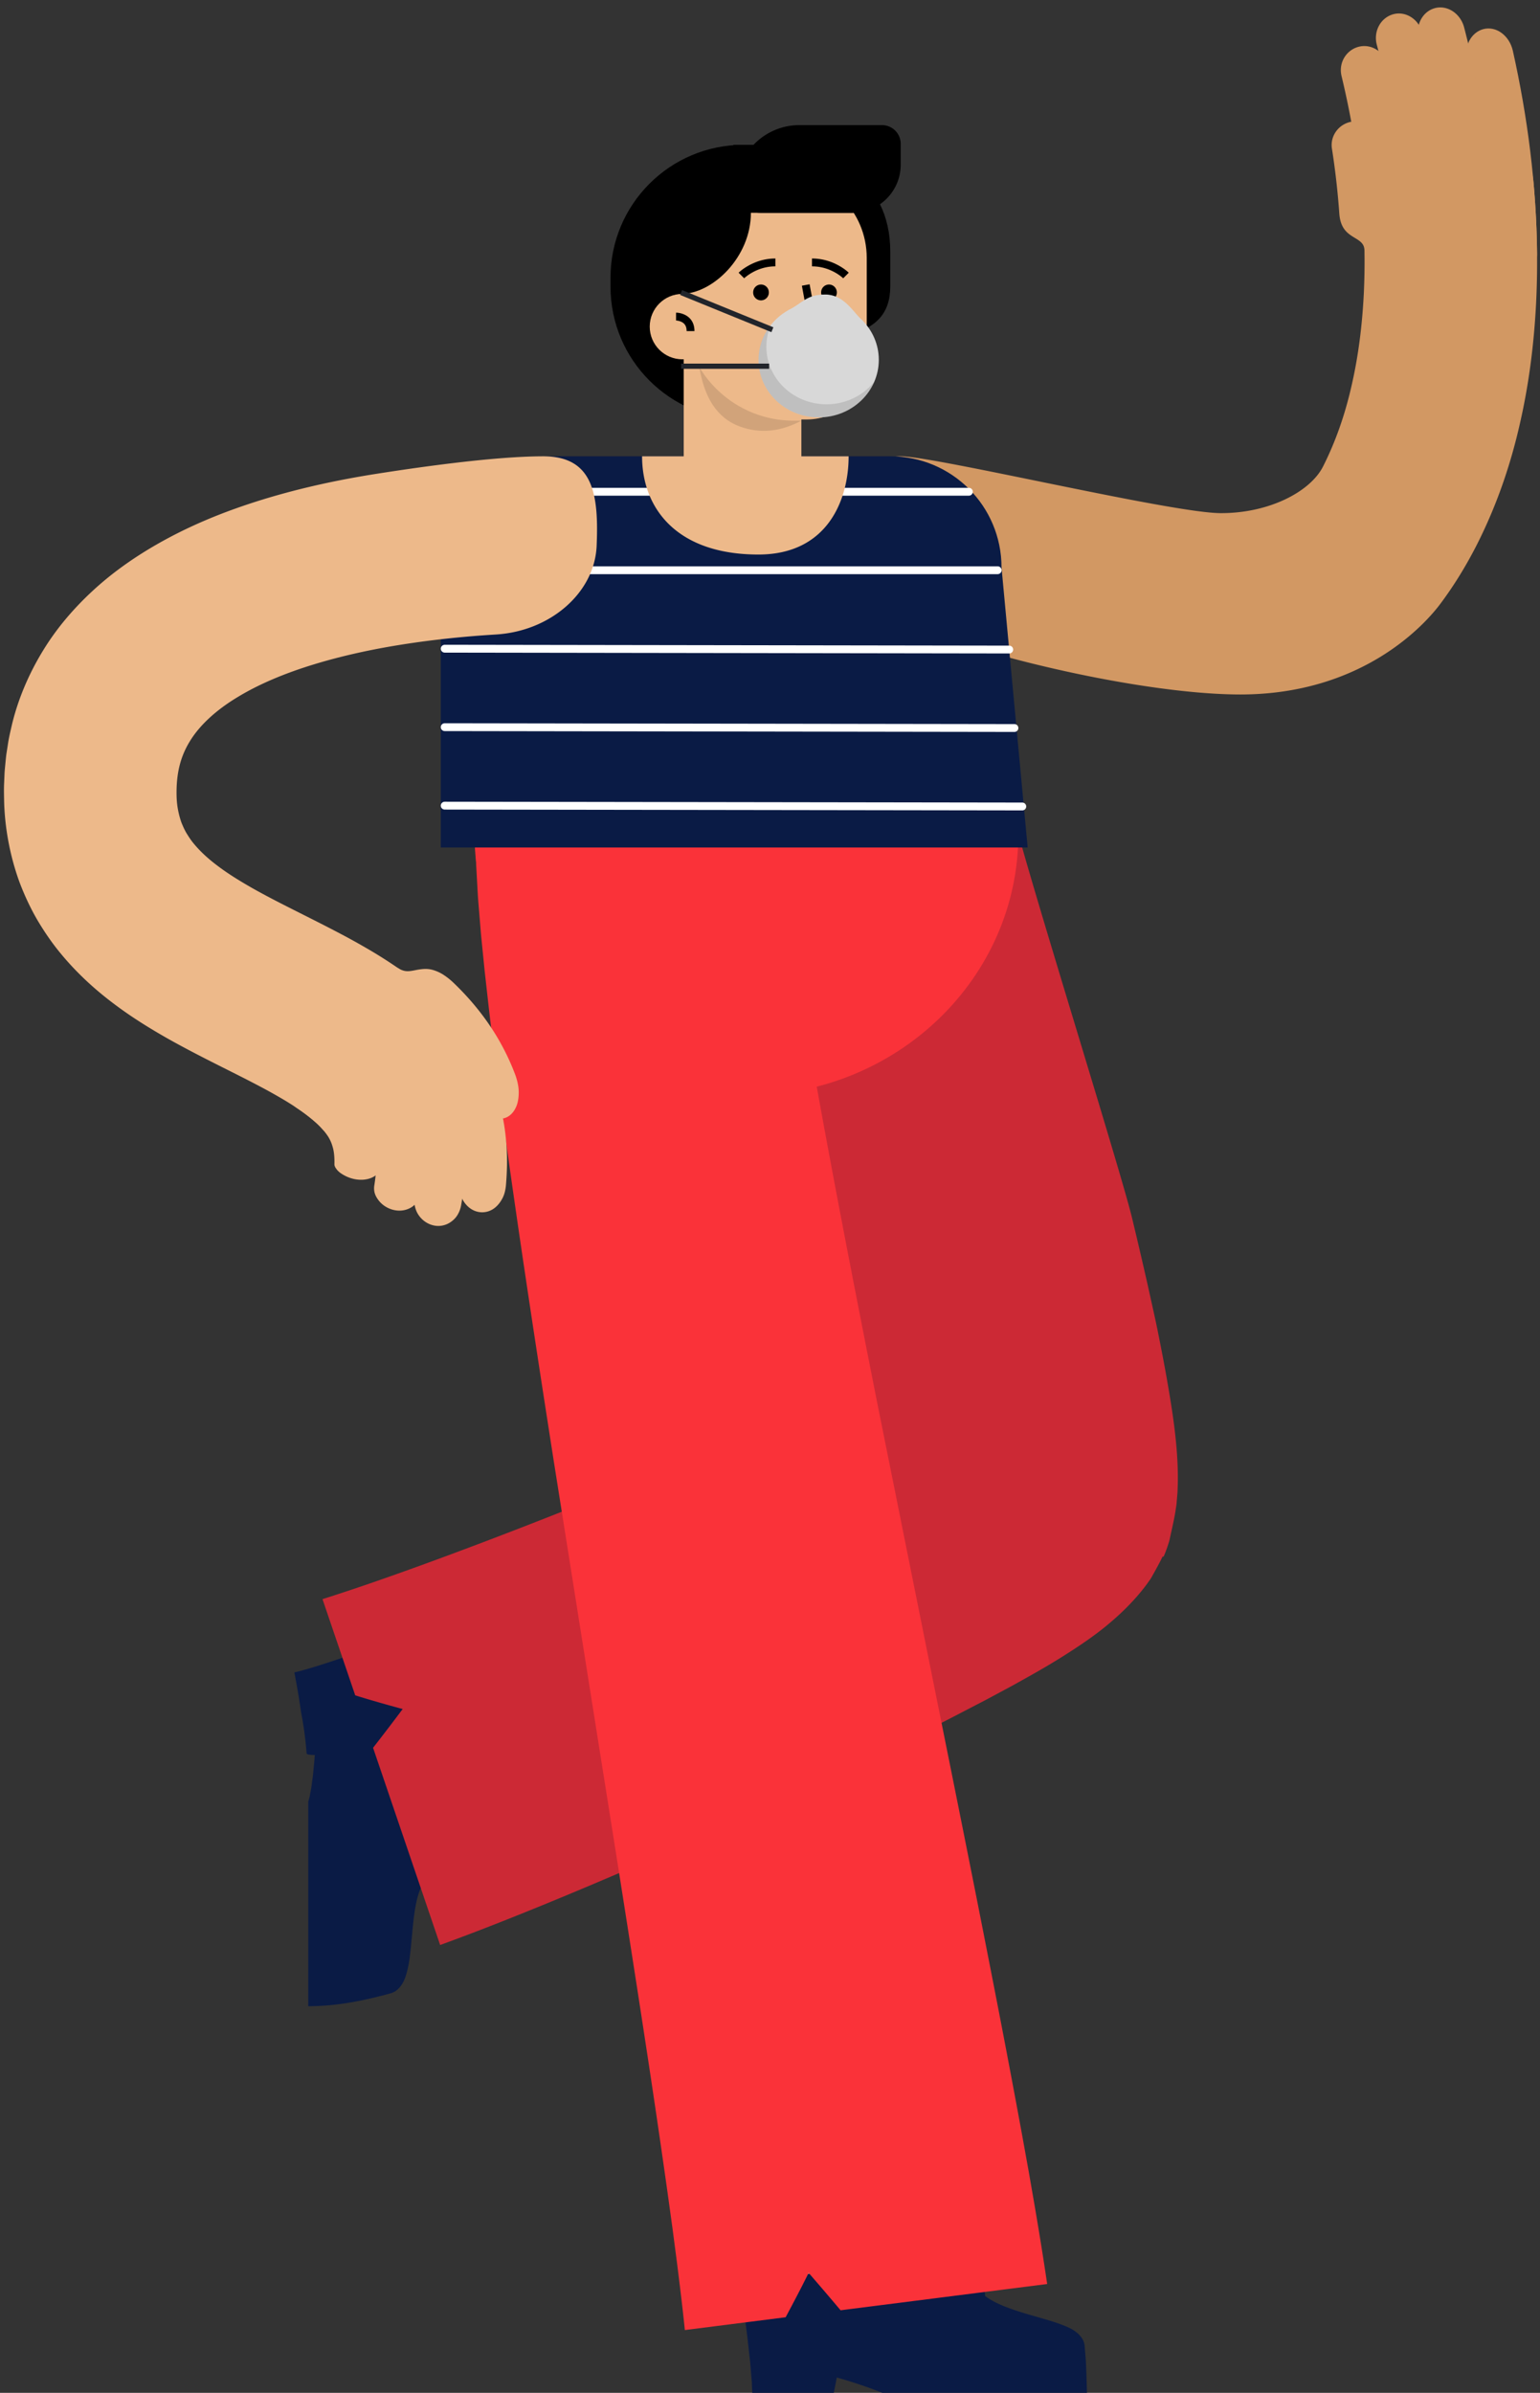 <svg viewBox="61.483 -55.835 589.038 914.835" xmlns="http://www.w3.org/2000/svg" xmlns:blush="http://design.blush" overflow="visible" width="643.873" height="1000">
  <rect x="61.483" y="-55.835" width="589.038" height="914.835" fill="#333333" stroke="none"/>
  <g fill="none" fill-rule="evenodd" blush:has-customizable-skin="true">
    <g blush:width="693" blush:height="596" blush:component="Legs">
      <path d="M192.227 659.96l-14.852-64.356c-.189-.875-.337-1.708-.324-2.51a8.288 8.288 0 01.333-2.207c.1-.327.22-.629.36-.903.155-.28.372-.55.59-.779.462-.47.93-.767 1.624-.975 3.94-1.125 8.485-2.582 13.067-4.126a697.24 697.24 0 0014.067-4.932c9.507-3.449 19.131-7.106 28.761-10.86 19.27-7.529 38.58-15.45 57.77-23.59 26.511-11.279 52.936-22.989 78.5-35.226l9.508-4.616 4.7-2.327.543-.273.25-.137.506-.268c.34-.174.682-.34 1.031-.498a202.214 202.214 0 007.627-4.039c2.498-1.417 5.001-2.855 7.272-4.623.553-.455 1.115-.918 1.53-1.51.416-.604.403-1.373.448-2.077.023-1.439-.103-2.874-.254-4.303-.314-2.858-.766-5.699-1.248-8.533l-.76-4.245-1.454-7.558c-2.729-13.907-5.726-28-8.826-42.112-6.22-28.242-12.878-56.615-19.719-84.955l76.791-18.55c6.934 28.728 13.691 57.51 20.083 86.535 3.191 14.522 6.292 29.093 9.194 43.876l1.077 5.56 1.417 7.591a614.068 614.068 0 012.654 15.54c1.584 10.342 2.895 20.748 2.653 30.647-.062 4.974-.787 9.664-1.547 14.432a33.635 33.635 0 01-.896 3.51c-.159.584-.396 1.162-.615 1.742l-.082.217c-.386-.142-.138.021-.238.016l-.053.105-.215.418c-.147.275-.278.564-.44.828a46.455 46.455 0 01-4.18 5.93c-6.34 7.191-14.326 13.275-23.095 18.761-8.77 5.47-18.069 10.451-27.419 15.248l-3.474 1.774-3.287 1.638-5.108 2.53-10.202 4.953c-27.18 13.007-54.38 25.048-81.798 36.715-19.833 8.414-39.752 16.587-59.924 24.467-10.094 3.936-20.248 7.798-30.582 11.546a786.814 786.814 0 01-15.737 5.516c-5.358 1.801-10.78 3.56-16.722 5.26a8.784 8.784 0 01-3.04.31 8.535 8.535 0 01-1.442-.232 8.025 8.025 0 01-1.388-.467c-.87-.387-1.62-.92-2.2-1.576-.582-.655-1.043-1.43-1.235-2.303" fill="#D29863" blush:skin="600"/>
      <path d="M222.869 665.01a806.542 806.542 0 0017.136-6.085l-31.713-86.578c-7.261 2.655-14.518 5.23-21.338 7.45-3.38 1.1-6.715 2.133-9.472 2.896l-.983.266-.491.135-.393.096-.785.197c-.153.042-.22.053-.293.066l-.225.05-.224.052c-.026.006-.102.027-.085.021l.038-.013.02-.005c.004.011-.002-.027.01.024l.109.555.213 1.108.812 4.446c.518 2.968.988 5.948 1.409 8.936a137.426 137.426 0 012.062 14.87c.057.6.088 1.302.153 1.82l.2 1.457c.12.972.214 1.951.282 2.932a54.818 54.818 0 01-.065-.84 53.994 53.994 0 00-.386-3.34l-.061-.424-.03-.447.028.015.057.031.238.14c.042.024.077.052.128.075l.258.037c.359.043.666.117 1.08.147l1.33.056a106.563 106.563 0 01-.393 4.483c-.142 1.492-.257 2.957-.468 4.455l-.16 1.122-.125 1.097c-.094.732-.21 1.47-.35 2.211l-.41 2.191a20.435 20.435 0 01-.588 2.185v78.286c1.542-.013 3.086-.06 4.629-.14l2.312-.145 1.154-.092.924-.087c1.813-.196 3.625-.429 5.43-.696l1.099-.177.932-.162 1.862-.338 1.838-.353 1.43-.306 2.857-.636 2.406-.589 2.332-.59 2.084-.563c.717-.197 1.43-.49 1.993-.855a7.732 7.732 0 001.537-1.323c.932-1.032 1.704-2.356 2.236-3.882.559-1.527.993-3.27 1.348-5.158.353-1.887.57-3.91.795-6.01.897-8.396 1.196-17.924 4.277-24.074" fill="#0A1B45"/>
      <path d="M342.648 288.377a5761.65 5761.65 0 0110.947 49.221 5190.755 5190.755 0 0110.503 49.29c3.407 16.405 6.714 32.784 9.83 49.04a1827.314 1827.314 0 014.492 24.233l2.07 11.945.246 1.476.119.721-.006.08-.014.308-.04.598c-.058.781-.137 1.5-.258 2.16a6.193 6.193 0 01-.237.942c-.062.144-.103.307-.264.415a2.65 2.65 0 01-.511.255c-.72.275-1.43.442-2.081.577-.326.067-.641.12-.941.166-.161.026-.258.034-.525.061-.13.03-.161.036-.346.133l-2.673 1.244c-14.29 6.643-29.256 13.18-44.33 19.563a2229.771 2229.771 0 01-45.705 18.717c-16.513 6.59-33.11 13.01-49.626 19.138a1432.683 1432.683 0 01-24.632 8.903c-8.132 2.853-16.203 5.581-23.832 7.982l12.52 36.788c5.922 1.85 12.007 3.57 18.149 5.23a918.896 918.896 0 01-11.326 14.82l25.658 75.394c9.546-3.462 18.608-6.97 27.554-10.537a1563.02 1563.02 0 0026.473-10.847c17.466-7.33 34.695-14.842 51.85-22.539a2358.706 2358.706 0 0047.534-22.077c15.824-7.582 31.6-15.345 47.604-23.705l7.918-4.11 9.916-5.33c6.582-3.638 13.15-7.3 19.4-11.25 6.247-3.939 12.348-8.03 17.715-12.587 5.396-4.54 10.177-9.414 14.159-14.729l1.446-2.027c.487-.672.834-1.434 1.258-2.147a166.443 166.443 0 002.414-4.447c.2-.379.4-.757.59-1.154l.29-.587.144-.294.07-.146c-.045-.084.67.2.397.01.33-.797.677-1.596.953-2.387.305-.792.576-1.584.822-2.375l.384-1.188.272-1.22c.7-3.264 1.469-6.459 2.029-9.77l.379-2.496c.134-.828.162-1.7.248-2.55l.217-2.562.09-2.617c.389-14.003-2.045-28.886-4.651-43.474a677.726 677.726 0 00-2.084-10.957l-1.085-5.465-.81-3.837-2.871-12.968a1951.225 1951.225 0 00-5.965-25.549C490.438 392.95 460.154 296.203 451 263c0 0-108.6 24.393-108.352 25.377z" fill="#CC2935"/>
      <path d="M427.447 844.221l-65.92 4.082c-1.772.156-3.438-.336-4.694-1.234-1.254-.889-2.09-2.161-2.213-3.629l-.135-1.637a35.093 35.093 0 00-.164-1.707l-.407-3.598-.404-3.599c-.135-1.199-.258-2.385-.435-3.651l-.98-7.48-.494-3.744-.55-3.811c-1.43-10.127-3.017-20.408-4.658-30.715-3.282-20.623-6.837-41.412-10.466-62.218-11.214-64.187-23.149-128.622-34.783-193.229-5.822-32.314-11.595-64.682-17.175-97.189-5.565-32.532-10.958-65.137-15.72-98.412l78.223-11.047c4.557 31.841 9.862 63.979 15.361 96.109 5.517 32.143 11.256 64.324 17.058 96.525 11.6 64.418 23.537 128.86 34.864 193.679 3.667 21.031 7.271 42.097 10.653 63.348 1.692 10.628 3.34 21.289 4.866 32.093l.582 4.039.541 4.097 1.074 8.203c.362 2.727.647 5.6.973 8.393l.472 4.217c.165 1.383.266 2.949.4 4.414.336 4.04-2.279 7.425-5.869 7.701" fill="#EDB98A" blush:skin="500"/>
      <path d="M438.31 822l-1.176-9.076-1.262-8.928-91.261 13.294c.557 3.925 1.144 7.886 1.614 11.695l.748 5.769.366 2.868.305 2.76.616 5.517.155 1.38c.05.456.07.836.107 1.257l.203 2.474.21 2.473.108 1.237.027.308.005.215.008.418c.025 1.112.075 2.224.15 3.335h31.171l1.15-5.846a168.657 168.657 0 0117.394 5.846h78.286a485.27 485.27 0 00-.315-9.796l-.11-2.445-.15-1.883-.306-3.77c-.221-2.622-2.03-4.744-4.798-6.386-2.782-1.513-6.506-2.73-10.532-3.917-8.065-2.347-17.273-4.69-22.712-8.799" fill="#0A1B45"/>
      <path d="M242.999 262.996v1.01l.567 8.862c.02.815.027 1.744.074 2.404l.474 8.595c.086 1.412.155 2.913.26 4.252l.323 3.98.655 7.96c.104 1.351.234 2.612.362 3.884l.383 3.82.768 7.64 1.68 14.955c2.34 19.749 4.919 39.096 7.618 58.324 5.417 38.416 11.249 76.391 17.164 114.287l17.972 113.279c5.997 37.651 11.979 75.234 17.658 112.597a4659.05 4659.05 0 017.906 53.911l1.844 13.35 1.727 13.21c1.1 8.73 2.153 17.413 3 25.68l38.554-4.897c2.964-5.567 5.947-11.196 8.789-16.967 4.146 4.76 8.166 9.484 12.223 14.297l79.014-10.036c-1.44-9.89-3.002-19.389-4.597-28.837l-2.44-14.055-2.516-13.914a4788.109 4788.109 0 00-10.435-55.078c-7.336-37.765-14.892-75.26-22.438-112.698l-22.521-112.067c-7.392-37.276-14.68-74.52-21.455-111.547-3.375-18.502-6.6-36.947-9.512-55.141l-2.09-13.55c-.614-4.42-1.29-8.93-1.861-13.282l-.793-6.429-.4-3.214c-.13-1.064-.198-2.003-.302-3.01l-.59-5.946-.31-4.868c-.03-.773-116.755-.76-116.755-.76z" fill="#FA3239"/>
      <path d="M243 263c0 55.228 46.562 100 104 100s104-44.772 104-100" fill="#FA3239"/>
    </g>
    <g blush:width="863" blush:height="528" blush:component="Body">
      <path d="M623.337-18.048c4.221 1.145 8.19 3.27 11.735 6.227 6.99 5.914 12.068 15.308 13.018 26.306 1.318 14.897 1.69 30.007.954 45.287-.773 15.282-2.638 30.75-6.206 46.323-3.51 15.548-8.798 31.251-16.59 46.565-3.913 7.644-8.47 15.189-13.879 22.405-5.39 7.215-29.245 34.614-76.464 34.614-47.219 0-143.788-24.565-165.41-47.504-21.622-22.939 22.213-43.555 35.45-43.555 13.238 0 103.793 21.73 122.558 21.73 18.764 0 34.237-8.379 39.01-17.792 4.777-9.402 8.478-19.963 10.982-31.16 2.571-11.17 4.027-22.93 4.63-34.876.573-11.956.3-24.12-.785-36.301-.774-8.952 1.741-17.496 6.672-24.524a35.76 35.76 0 019.065-9.06c3.543-2.453 7.611-4.269 12.085-5.136 4.473-.866 8.93-.692 13.175.45z" fill="#D29863" blush:skin="600"/>
      <path d="M628.904-44.713c4.832-1.246 9.886 2.436 11.22 8.242 5.642 25.25 9.007 51.159 9.283 77.654.04 6.114-4.095 10.969-9.083 10.818-4.947-.157-8.878-4.927-8.916-10.644-.26-25.05-3.452-49.757-8.846-73.881-1.265-5.503 1.548-10.955 6.341-12.19" fill="#D29863" blush:skin="600"/>
      <path d="M610.179-52.684c4.747-1.386 9.963 1.92 11.36 7.467a386.34 386.34 0 016.954 32.53 10.72 10.72 0 01-1.464 7.616c-1.33 2.079-3.393 3.516-5.861 3.86-4.925.664-9.534-3.146-10.425-8.485a368.789 368.789 0 00-6.628-31.011c-1.322-5.25 1.268-10.58 6.064-11.977" fill="#D29863" blush:skin="600"/>
      <path d="M594.217-50.34c4.744-1.415 9.874 1.698 11.28 7.004a371.105 371.105 0 016.842 31.14c.481 2.693-.106 5.302-1.466 7.31-1.342 2.01-3.405 3.41-5.864 3.769-2.459.358-4.848-.377-6.714-1.823a10.06 10.06 0 01-3.687-6.158 353.88 353.88 0 00-6.51-29.63c-1.327-5.008 1.337-10.188 6.119-11.612M578.337-9.29a8.754 8.754 0 016.716 1.485c1.876 1.348 3.305 3.452 3.663 5.968a314.733 314.733 0 013.19 29.39c.194 2.527-1.987 5.677-4.122 8.114-1.063 1.225-2.2 2.271-3.023 3.014-.83.742-1.386 1.181-1.386 1.181-.037-2.938-2.323-3.858-4.645-5.343-2.316-1.49-4.613-3.516-4.974-8.748A296.259 296.259 0 00570.931.935c-.729-4.727 2.5-9.299 7.406-10.225" fill="#D29863" blush:skin="600"/>
      <path d="M581.072-37.928c2.4-.645 4.835-.22 6.841 1.02a9.296 9.296 0 014.177 5.836c4.106 17.056 6.974 34.403 8.362 51.818.243 2.596-.67 5.023-2.17 6.805a8.627 8.627 0 01-6.2 3.044c-2.48.122-4.767-.781-6.506-2.3-1.748-1.524-2.835-3.66-3.067-6.106-1.304-16.406-4.02-32.857-7.92-49.057-.558-2.42-.154-4.84 1.004-6.84 1.165-1.996 3.08-3.574 5.48-4.22" fill="#D29863" blush:skin="600"/>
      <path d="M454.557 268.175H230.076V161.113c0-8.8 2.675-16.976 7.257-23.758 7.636-11.304 20.569-18.736 35.237-18.736h129.493c23.469 0 42.494 19.026 42.494 42.494l10 107.062z" fill="#0A1B45"/>
      <path stroke="#FFF" stroke-width="3" stroke-linecap="round" d="M432.075 132.175h-189.5M443.075 162.175h-211.5M447.5 192.5l-215.925-.325M449.5 222.5l-217.925-.325M452.5 252.5l-220.925-.325"/>
      <path d="M386.075 118.62c0 16.556-8 37.556-34.5 37.556-31.5 0-44.5-17.92-44.5-37.556h79zM208.894 380.525a134.315 134.315 0 01-5.866-.744l-5.276-.699c-3.255-.434-6.021-.622-8.107-.965-2.114-.347-3.623-.902-4.935-2.359-.972-1.114-2.276-2.338-3.825-3.63a61.726 61.726 0 00-5.392-4.029 110.444 110.444 0 00-6.746-4.224 202.105 202.105 0 00-7.827-4.334c-10.188-5.426-22.206-10.969-35.222-18.271-6.536-3.722-13.337-7.849-20.307-13.075-6.928-5.164-14.064-11.477-20.563-19.332-3.26-3.895-6.283-8.285-9.012-12.885-2.718-4.645-5.015-9.611-6.932-14.691-3.694-10.2-5.56-20.823-5.821-30.617-.04-2.428-.122-4.917.005-7.251l.147-3.55c.063-1.193.203-2.461.314-3.688.125-1.237.232-2.467.392-3.709l.586-3.744c.359-2.486.97-4.996 1.54-7.488 2.389-9.995 6.623-19.785 11.99-28.493 5.362-8.769 11.95-16.269 18.85-22.656 6.928-6.411 14.229-11.597 21.543-16.016 14.676-8.822 29.402-14.581 43.842-19.026 14.46-4.409 28.722-7.444 42.839-9.678 14.119-2.219 44.717-6.751 64.168-6.751 19.45 0 21.25 15.062 20.402 34.581-.512 9.096-5.078 17.142-12 23.097-6.935 5.957-16.2 9.815-26.533 10.452-12.064.727-24.04 1.973-35.735 3.811-11.686 1.843-23.095 4.321-33.821 7.597-10.707 3.263-20.754 7.391-29.058 12.424-8.37 5-14.672 10.853-18.368 16.884-3.742 6.041-5.32 12.555-5.14 20.998.089 3.904.809 7.12 1.807 10.057.58 1.436 1.19 2.838 1.997 4.209.847 1.363 1.726 2.75 2.91 4.133 2.299 2.775 5.358 5.646 9.194 8.488 3.776 2.854 8.309 5.658 13.2 8.44 9.896 5.591 21.38 10.931 33.695 17.435a267.866 267.866 0 0110.213 5.663 175.55 175.55 0 0110.526 6.607 127.034 127.034 0 0110.678 8.021c3.546 2.966 7.079 6.245 10.439 9.998 4.392 4.833 7.54 10.815 8.953 16.769 1.425 5.966 1.188 11.775-.444 16.551-.781 2.387-1.964 4.541-3.27 6.393a22.837 22.837 0 01-4.75 4.731c-3.54 2.593-7.784 4.046-12.282 4.645-4.53.608-8.9.347-12.998-.079z" fill="#EDB98A" blush:skin="500"/>
      <path d="M197.914 395.102c-2.472-.333-4.556-1.333-6.12-2.413-.768-.551-1.37-1.149-1.755-1.768-.446-.575-.678-1.166-.639-1.779.058-2.591-.166-4.618-.584-6.16-.425-1.566-.907-2.778-1.77-4.197-.91-1.4-2.198-3.05-4.213-4.95-2.035-1.891-4.707-3.984-7.918-6.132-2.915-1.95-3.754-7.08-1.26-11.383 1.244-2.141 3.176-3.651 5.211-4.301 2.062-.661 4.268-.463 6.041.711 3.83 2.563 7.294 5.232 10.253 7.99 2.941 2.768 5.307 5.625 7.166 8.553 1.824 2.945 3.091 6.002 3.951 9.334.864 3.323 1.207 6.992 1.118 10.937a5.158 5.158 0 01-.81 2.53 6.706 6.706 0 01-2.133 1.943c-1.704 1.007-4.086 1.428-6.538 1.085" fill="#EDB98A" blush:skin="500"/>
      <path d="M211.918 406.722c-2.41-.604-4.389-2-5.65-3.675-.638-.839-1.159-1.733-1.432-2.664-.283-.928-.32-1.894-.21-2.825 1.227-7.399.988-14.002-.562-19.469-.403-1.406.108-2.948 1.186-4.536 1.143-1.594 2.785-3.202 5.032-4.303 2.214-1.087 4.661-1.378 6.685-.669a6.705 6.705 0 014.403 4.561c2.47 8.691 2.542 18.06 1.033 27.23-.15 1.186-.645 2.264-1.289 3.19-.654.926-1.456 1.697-2.426 2.267-1.958 1.147-4.359 1.495-6.77.893" fill="#EDB98A" blush:skin="500"/>
      <path d="M226.957 412.578c-2.4-.645-4.333-2.215-5.54-4.138-.613-.964-1-2.016-1.246-3.12a8.191 8.191 0 01-.05-3.4c1.587-8.964 1.895-18.063-.205-26.498-.308-1.07-.293-2.172-.175-3.235.116-1.06.451-2.123.965-3.14.934-1.987 2.6-3.848 4.87-4.856 2.271-1.006 4.767-.883 7.031.344 1.08.627 2.087 1.523 2.945 2.639.853 1.115 1.436 2.474 1.845 3.956 1.43 5.79 2.024 11.663 2.006 17.36-.016 5.706-.622 11.249-1.566 16.619a10.928 10.928 0 01-1.453 3.707c-.68 1.08-1.606 1.95-2.597 2.62-2.004 1.34-4.43 1.786-6.83 1.142M253.89 371.773c-2.447.45-4.933-.596-7.004-2.441a15.312 15.312 0 01-2.904-3.37c-.841-1.301-1.647-2.753-2.197-4.37-2.29-6.264-5.568-12.173-9.375-17.397-3.812-5.237-8.14-9.8-12.612-13.775-1.144-1.053-2.066-2.5-2.825-4.247-.764-1.68-1.378-3.588-1.877-5.37a71.412 71.412 0 01-1.133-4.644c-.255-1.208-.382-1.971-.382-1.971 1.515 1.015 2.87 1.356 4.217 1.276 1.348-.072 2.704-.46 4.249-.675 1.548-.204 3.263-.364 5.379.326 1.056.337 2.2.818 3.46 1.59a26.593 26.593 0 014.127 3.26c4.69 4.494 9.299 9.704 13.399 15.672 4.103 5.952 7.649 12.668 10.249 19.695.7 2.019 1.16 4.04 1.224 5.923.057 1.885-.161 3.63-.617 5.126-1.01 2.986-2.94 4.94-5.377 5.392" fill="#EDB98A" blush:skin="500"/>
      <path d="M244.498 407.517c-2.46-.479-4.382-2.023-5.725-4.13-1.327-2.107-1.936-4.694-1.714-7.497.874-9.337.194-19.342-2.932-28.892a62.285 62.285 0 00-6.332-13.579c-2.626-4.23-5.709-8.087-9.036-11.54-.997-1.02-1.787-2.137-2.36-3.344a11.253 11.253 0 01-1.14-3.64c-.34-2.462.158-4.942 1.741-6.868 1.58-1.908 3.98-2.873 6.666-2.688 1.34.11 2.747.496 4.13 1.147a15.404 15.404 0 013.952 2.93c4.075 4.233 7.97 9.081 11.328 14.492a80.28 80.28 0 018.156 17.486c2.008 6.134 3.221 12.403 3.788 18.487.601 6.114.443 11.964-.03 17.587-.173 1.656-.538 3.261-1.204 4.578-.652 1.331-1.489 2.48-2.45 3.382-1.91 1.818-4.416 2.542-6.838 2.09" fill="#EDB98A" blush:skin="500"/>
    </g>
    <g blush:width="127" blush:height="211" blush:component="Head">
      <path d="M345.8 104.538H365v-105h-19.2c-28.056 0-50.8 22.744-50.8 50.8v3.399c0 28.057 22.744 50.8 50.8 50.8" fill="#000"/>
      <path d="M351.2 74.538H342v-75h9.2c28.056 0 50.8 12.744 50.8 40.8v13.399c0 20.8-22.744 20.8-50.8 20.8" fill="#000"/>
      <path d="M323 72.538h45v51.633c0 13.905-10.074 25.177-22.5 25.177S323 138.076 323 124.17V72.538z" fill="#EDB98A" blush:skin="500"/>
      <path d="M370.053 104.538h-4.987c-23.232 0-42.065-18.833-42.065-42.065V42.74c0-17.785 14.417-32.203 32.203-32.203h5.593C378.583 10.538 393 24.956 393 42.74V81.59c0 12.674-10.274 22.948-22.948 22.948" fill="#EDB98A" blush:skin="500"/>
      <path d="M344.75 107.332c-9.294-3.288-13.931-11.593-15.768-22.764 7.271 12.102 20.459 20.245 35.562 20.429l.522.003H368c-7.937 4.23-15.687 5.007-23.25 2.332z" fill="#000" opacity=".12"/>
      <path d="M335 69.038c0 6.903-5.596 12.5-12.5 12.5S310 75.94 310 69.038s5.596-12.5 12.5-12.5 12.5 5.597 12.5 12.5" fill="#EDB98A" blush:skin="500"/>
      <path d="M320.067 63.706c.905 0 2.157.21 3.442.852 2.146 1.073 3.504 3.035 3.595 5.882l.005.308h-3c0-1.835-.701-2.887-1.942-3.507-.46-.23-.97-.383-1.48-.468a4.887 4.887 0 00-.562-.065l-.058-.002v-3z" fill="#000" fill-rule="nonzero"/>
      <path d="M322 56.538h-1.536c-5.854-5.692-8.103-17.292-8.781-28.551-.929-15.43 25.859-28.45 41.316-28.45h17.985l17.016 26h-39.303c0 17-14.697 31-26.697 31" fill="#000"/>
      <path d="M352.264 25.538h35.305c10.18 0 18.431-8.252 18.431-18.431V-.83a7.172 7.172 0 00-7.172-7.172h-31.554C353.868-8.001 343 2.868 343 16.274a9.264 9.264 0 009.264 9.264" fill="#000"/>
    </g>
    <g fill="#000" blush:width="61" blush:height="61" blush:component="Expression">
      <path d="M355.56 56a3 3 0 10-5.999 0 3 3 0 006 0M381.56 56a3 3 0 10-5.999 0 3 3 0 006 0M368.198 53.397l2.95-.547L375.435 76h-9.874v-3l6.267-.001zM356.922 75.586c0 3.674 3.742 7.072 7.76 7.204l.24.004v3c-5.597 0-10.826-4.566-10.996-9.939l-.004-.269h3zM358.06 43v3c-3.226 0-6.169.866-8.77 2.311-.782.434-1.481.893-2.094 1.354l-.3.231c-.347.275-.59.488-.724.616l-.05.049L344 48.439c.717-.717 2.012-1.739 3.832-2.75 2.892-1.607 6.157-2.6 9.738-2.683l.49-.006zM372.06 43c3.774 0 7.206 1.01 10.23 2.689 1.706.948 2.95 1.905 3.69 2.612l.141.138L384 50.561l-.192-.179c-.111-.1-.259-.225-.44-.372l-.143-.114a17.903 17.903 0 00-2.393-1.585c-2.472-1.373-5.251-2.223-8.29-2.305l-.481-.006v-3z"/>
    </g>
    <g fill="none" blush:width="76" blush:height="48" blush:component="Accessories">
      <path d="M377.198 56.767c6.67 0 10.395 6.152 13.121 8.91.218.192.431.39.64.593.116.098.23.187.344.266l-.011.061c3.92 3.946 6.325 9.28 6.325 15.153 0 12.15-10.298 22-23 22-12.703 0-23-9.85-23-22 0-8.117 4.595-15.207 11.433-19.02l-.006-.038c5.44-2.546 6.647-5.925 14.154-5.925z" fill="#D8D8D8"/>
      <path d="M354.617 76.733c0 12.15 10.297 22 23 22 7.457 0 14.086-3.395 18.288-8.657-3.436 8.013-11.673 13.657-21.288 13.657-12.703 0-23-9.85-23-22 0-5.016 1.755-9.64 4.71-13.342a21.113 21.113 0 00-1.71 8.342z" fill="#000" opacity=".12"/>
      <path stroke="#22252B" stroke-width="2" d="M322 56l34.913 14.229M355.673 84.173H322"/>
    </g>
  </g>
</svg>
